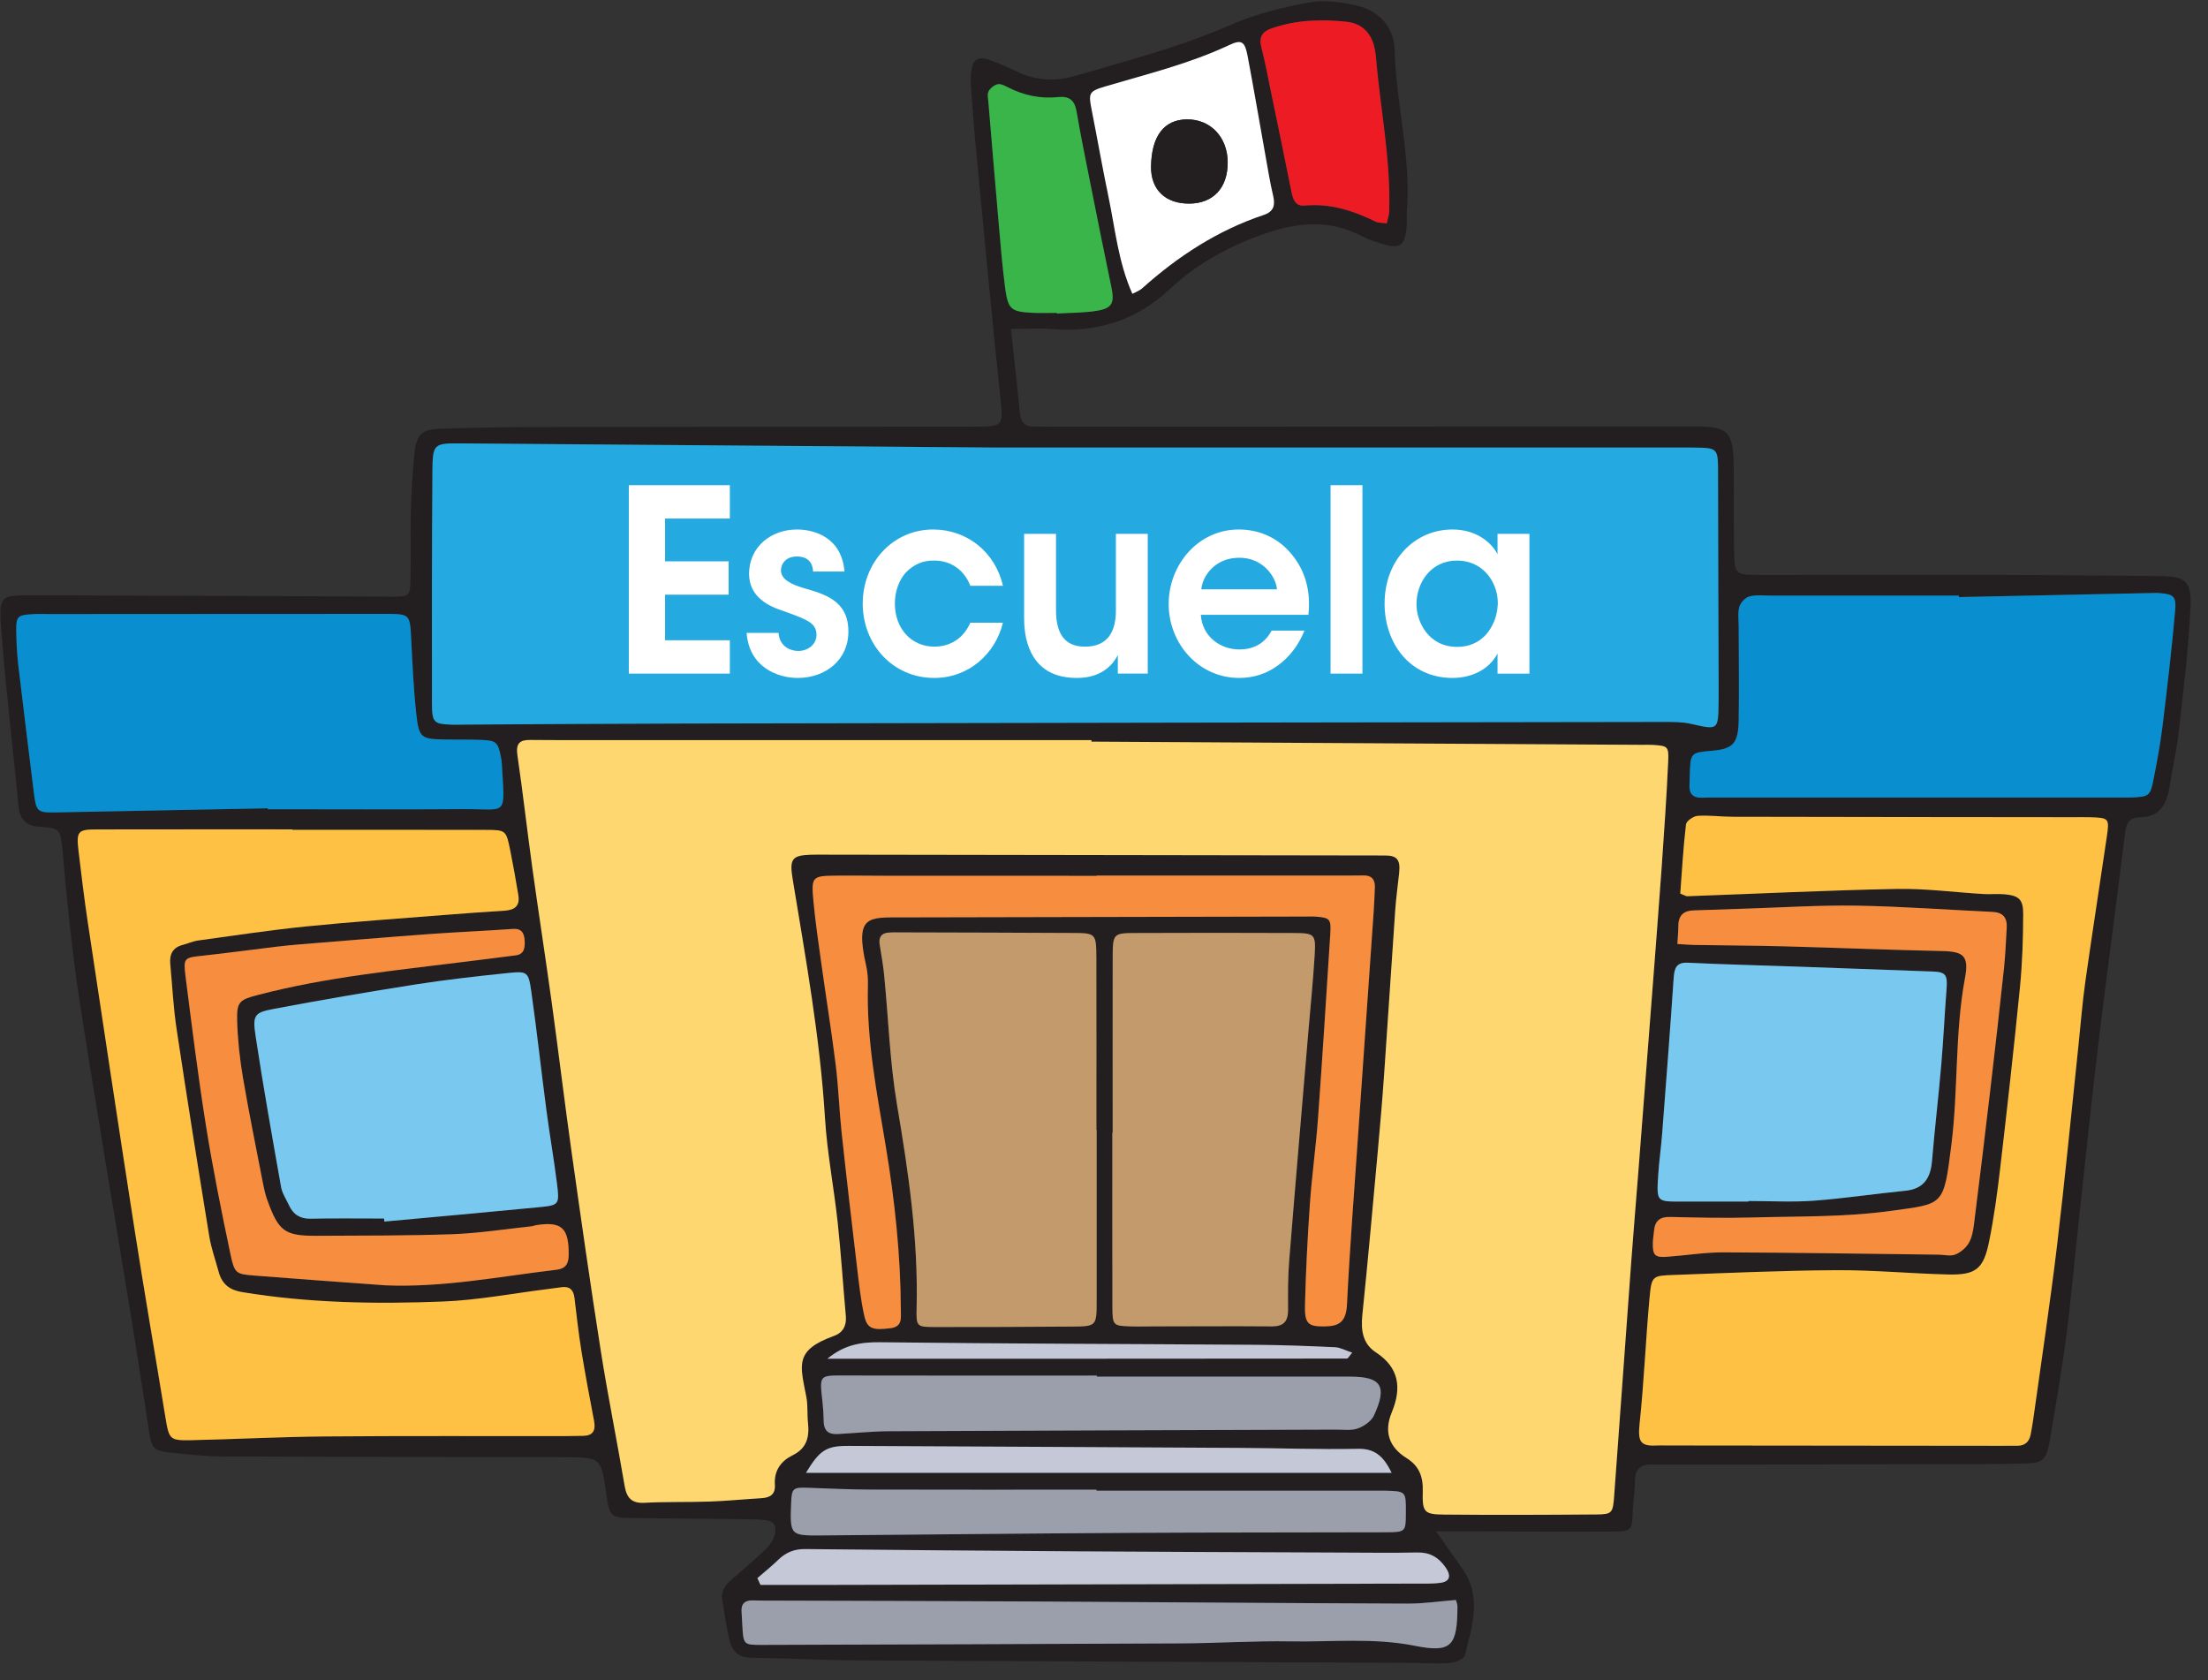 <?xml version="1.0" encoding="UTF-8" standalone="no"?><!DOCTYPE svg PUBLIC "-//W3C//DTD SVG 1.1//EN" "http://www.w3.org/Graphics/SVG/1.1/DTD/svg11.dtd"><svg width="100%" height="100%" viewBox="0 0 92 70" version="1.1" xmlns="http://www.w3.org/2000/svg" xmlns:xlink="http://www.w3.org/1999/xlink" xml:space="preserve" xmlns:serif="http://www.serif.com/" style="fill-rule:evenodd;clip-rule:evenodd;stroke-linejoin:round;stroke-miterlimit:2;"><rect x="0" y="0" width="92" height="70" fill="#333333" stroke="none"/><g><path d="M34.476,56.608c7.292,0 14.47,0.001 21.647,-0.007c0.046,0 0.093,-0.099 0.219,-0.246c-0.271,-0.088 -0.491,-0.214 -0.717,-0.226c-1.094,-0.051 -2.189,-0.092 -3.285,-0.1c-5.216,-0.037 -10.431,-0.044 -15.646,-0.107c-0.793,-0.01 -1.494,0.088 -2.218,0.686m23.508,4.755c-0.361,-0.75 -0.75,-1.015 -1.415,-1.001c-1.623,0.032 -3.247,-0.029 -4.871,-0.039c-5.44,-0.031 -10.88,-0.055 -16.32,-0.083c-0.943,-0.005 -1.218,0.164 -1.797,1.123l24.403,0Zm-0.202,-52.057c0.04,-0.191 0.094,-0.338 0.1,-0.487c0.074,-2.176 -0.373,-4.302 -0.553,-6.454c-0.01,-0.117 -0.03,-0.234 -0.054,-0.35c-0.136,-0.659 -0.546,-1.042 -1.166,-1.109c-1.056,-0.112 -2.107,-0.079 -3.13,0.277c-0.387,0.136 -0.534,0.364 -0.419,0.803c0.157,0.606 0.27,1.225 0.397,1.84c0.287,1.384 0.575,2.769 0.852,4.154c0.067,0.34 0.165,0.621 0.562,0.584c1.05,-0.098 2.01,0.211 2.945,0.669c0.124,0.062 0.283,0.047 0.466,0.073m-26.226,56.444c0.043,0.094 0.087,0.187 0.13,0.282c0.785,0 1.571,0.002 2.355,0c8.356,-0.018 16.714,-0.036 25.07,-0.055c0.302,-0.001 0.608,0.01 0.906,-0.031c0.402,-0.057 0.461,-0.297 0.206,-0.658c-0.292,-0.412 -0.655,-0.616 -1.159,-0.607c-1.02,0.021 -2.041,0.008 -3.063,0.004c-3.705,-0.015 -7.41,-0.028 -11.116,-0.052c-3.781,-0.024 -7.561,-0.055 -11.342,-0.094c-0.447,-0.005 -0.804,0.141 -1.125,0.456c-0.273,0.267 -0.574,0.504 -0.862,0.755m12.478,-52.715c0,0.009 0.001,0.019 0.001,0.028c0.565,-0.036 1.137,-0.023 1.692,-0.119c0.63,-0.109 0.716,-0.338 0.576,-1.005c-0.298,-1.423 -0.582,-2.848 -0.867,-4.274c-0.2,-1.004 -0.406,-2.006 -0.578,-3.015c-0.083,-0.492 -0.319,-0.653 -0.779,-0.604c-0.73,0.077 -1.428,-0.073 -2.089,-0.413c-0.133,-0.067 -0.3,-0.152 -0.427,-0.121c-0.143,0.034 -0.305,0.164 -0.373,0.3c-0.062,0.123 -0.018,0.309 -0.005,0.466c0.142,1.689 0.283,3.377 0.431,5.065c0.076,0.864 0.146,1.731 0.257,2.59c0.125,0.959 0.238,1.052 1.141,1.099c0.339,0.017 0.68,0.003 1.02,0.003m3.148,-0.795c0.151,-0.081 0.296,-0.128 0.402,-0.222c1.506,-1.353 3.166,-2.427 5.068,-3.062c0.423,-0.142 0.49,-0.403 0.392,-0.816c-0.126,-0.535 -0.213,-1.081 -0.31,-1.623c-0.25,-1.395 -0.488,-2.793 -0.752,-4.185c-0.114,-0.602 -0.248,-0.698 -0.758,-0.458c-1.664,0.784 -3.431,1.211 -5.174,1.727c-0.692,0.206 -0.702,0.278 -0.557,1.01c0.236,1.197 0.446,2.399 0.696,3.592c0.279,1.341 0.406,2.725 0.993,4.037m-1.495,49.865l0,-0.041c-3.141,0 -6.28,0.007 -9.42,-0.004c-0.869,-0.001 -1.738,-0.045 -2.607,-0.076c-0.617,-0.021 -0.671,0.023 -0.695,0.619c-0.053,1.367 -0.044,1.378 1.284,1.367c4.312,-0.035 8.624,-0.082 12.936,-0.108c3.519,-0.019 7.037,-0.01 10.555,-0.023c0.834,-0.004 0.834,-0.022 0.837,-0.814c0.006,-0.894 0.006,-0.894 -0.86,-0.919c-0.113,-0.003 -0.227,-0.001 -0.341,-0.001l-11.689,0Zm0.014,-4.751l0,-0.043c-3.519,0 -7.037,0.006 -10.556,-0.003c-1.005,-0.002 -1.003,-0.02 -0.876,1.085c0.031,0.274 0.047,0.551 0.052,0.828c0.008,0.416 0.234,0.546 0.59,0.526c0.717,-0.041 1.433,-0.115 2.15,-0.118c6.205,-0.03 12.411,-0.046 18.616,-0.068c0.302,-0.001 0.626,0.048 0.899,-0.049c0.258,-0.092 0.56,-0.299 0.673,-0.541c0.565,-1.218 0.306,-1.616 -0.992,-1.616c-3.519,-0.001 -7.037,-0.001 -10.556,-0.001m14.961,9.306c-0.696,0.055 -1.356,0.154 -2.014,0.151c-5.217,-0.019 -10.434,-0.061 -15.651,-0.089c-3.779,-0.019 -7.561,-0.025 -11.341,-0.037c-0.113,0 -0.227,-0.011 -0.34,-0.008c-0.263,0.008 -0.429,0.126 -0.419,0.425c0.008,0.198 0.021,0.395 0.032,0.593c0.046,0.835 0.046,0.839 0.844,0.836c5.822,-0.02 11.644,-0.034 17.466,-0.063c1.511,-0.007 3.023,-0.111 4.534,-0.083c1.729,0.03 3.458,-0.162 5.192,0.185c1.517,0.304 1.758,-0.001 1.762,-1.638c0,-0.109 -0.051,-0.219 -0.065,-0.272m9.229,-27.331c0.286,0.017 0.505,0.037 0.723,0.041c1.248,0.02 2.496,0.023 3.744,0.058c2.189,0.058 4.378,0.149 6.568,0.196c0.888,0.019 1.121,0.202 0.949,1.119c-0.429,2.299 -0.277,4.644 -0.567,6.954c-0.326,2.579 -0.303,2.446 -2.552,2.755c-1.901,0.263 -3.843,0.218 -5.767,0.273c-1.133,0.031 -2.269,0.003 -3.404,-0.023c-0.423,-0.01 -0.637,0.162 -0.67,0.597c-0.013,0.157 -0.043,0.314 -0.047,0.471c-0.013,0.524 0.085,0.629 0.59,0.592c0.791,-0.058 1.58,-0.188 2.371,-0.185c2.988,0.01 5.975,0.061 8.962,0.096c0.226,0.003 0.476,0.073 0.673,-0.004c0.218,-0.085 0.441,-0.269 0.564,-0.474c0.134,-0.224 0.187,-0.518 0.221,-0.789c0.237,-1.877 0.464,-3.755 0.685,-5.634c0.197,-1.684 0.388,-3.369 0.568,-5.056c0.058,-0.548 0.076,-1.101 0.111,-1.652c0.028,-0.439 -0.164,-0.652 -0.591,-0.672c-1.887,-0.085 -3.774,-0.229 -5.661,-0.26c-1.548,-0.025 -3.097,0.077 -4.645,0.125c-0.719,0.021 -1.436,0.05 -2.153,0.073c-0.408,0.012 -0.631,0.206 -0.632,0.65c0,0.227 -0.023,0.455 -0.04,0.749m-53.834,14.221c2.403,0.103 4.751,-0.367 7.113,-0.646c0.374,-0.045 0.52,-0.219 0.525,-0.606c0.014,-1.132 -0.285,-1.42 -1.346,-1.256c-0.074,0.012 -0.147,0.044 -0.221,0.051c-1.087,0.115 -2.173,0.287 -3.263,0.327c-1.888,0.066 -3.778,0.057 -5.667,0.067c-1.339,0.007 -1.595,-0.186 -2.067,-1.508c-0.079,-0.221 -0.131,-0.453 -0.175,-0.684c-0.285,-1.468 -0.585,-2.935 -0.835,-4.41c-0.131,-0.774 -0.216,-1.563 -0.24,-2.349c-0.023,-0.806 0.098,-0.883 0.875,-1.087c2.827,-0.739 5.722,-1.018 8.604,-1.379c0.712,-0.09 1.424,-0.173 2.135,-0.27c0.352,-0.047 0.382,-0.32 0.365,-0.616c-0.02,-0.323 -0.134,-0.506 -0.49,-0.482c-1.167,0.082 -2.336,0.129 -3.503,0.216c-1.805,0.132 -3.609,0.285 -5.414,0.431c-0.3,0.025 -0.601,0.053 -0.9,0.089c-1.048,0.127 -2.095,0.269 -3.145,0.383c-0.723,0.078 -0.775,0.089 -0.678,0.855c0.265,2.071 0.52,4.145 0.849,6.205c0.285,1.786 0.643,3.562 1.014,5.332c0.182,0.863 0.228,0.868 1.049,0.934c1.805,0.144 3.61,0.271 5.415,0.403m29.64,-17.072l0,0.012c-2.874,0 -5.748,0 -8.621,-0.001c-0.755,0 -1.512,-0.015 -2.268,-0.006c-0.973,0.01 -1.013,0.045 -0.912,1.096c0.081,0.863 0.208,1.722 0.328,2.582c0.196,1.404 0.423,2.803 0.597,4.21c0.117,0.939 0.146,1.889 0.249,2.83c0.201,1.882 0.421,3.76 0.645,5.638c0.079,0.665 0.152,1.336 0.298,1.987c0.122,0.544 0.37,0.599 1.077,0.513c0.515,-0.062 0.447,-0.409 0.446,-0.768c-0.011,-2.295 -0.255,-4.565 -0.632,-6.825c-0.368,-2.215 -0.804,-4.423 -0.74,-6.692c0.007,-0.274 -0.015,-0.558 -0.076,-0.824c-0.479,-2.109 0.092,-2.006 1.513,-2.009c5.596,-0.012 11.192,-0.024 16.787,-0.035c0.152,-0.001 0.303,-0.008 0.454,0.004c0.572,0.049 0.626,0.101 0.586,0.719c-0.163,2.559 -0.324,5.12 -0.51,7.677c-0.086,1.18 -0.253,2.354 -0.336,3.534c-0.099,1.419 -0.174,2.839 -0.208,4.261c-0.018,0.788 0.143,0.896 0.857,0.88c0.578,-0.012 0.858,-0.2 0.894,-0.921c0.115,-2.326 0.297,-4.647 0.457,-6.971c0.218,-3.15 0.441,-6.299 0.658,-9.448c0.023,-0.316 0.033,-0.632 0.046,-0.948c0.015,-0.344 -0.146,-0.506 -0.473,-0.499c-0.189,0.004 -0.379,0.004 -0.567,0.004l-10.549,0Zm27.157,13.582l0,-0.022c0.907,0 1.818,0.053 2.72,-0.013c1.276,-0.093 2.544,-0.289 3.818,-0.416c0.738,-0.073 1.046,-0.498 1.108,-1.233c0.112,-1.336 0.27,-2.667 0.385,-4.003c0.091,-1.057 0.141,-2.119 0.222,-3.178c0.045,-0.582 -0.035,-0.699 -0.585,-0.718c-1.886,-0.071 -3.773,-0.139 -5.66,-0.206c-1.51,-0.053 -3.019,-0.089 -4.527,-0.161c-0.466,-0.022 -0.569,0.197 -0.597,0.624c-0.147,2.166 -0.314,4.33 -0.481,6.494c-0.046,0.59 -0.133,1.177 -0.168,1.767c-0.065,1.066 -0.055,1.066 0.93,1.066c0.945,-0.002 1.891,-0.001 2.835,-0.001m-56.851,0.707l0.011,0.126c2.141,-0.197 4.283,-0.387 6.423,-0.596c0.864,-0.083 0.881,-0.104 0.769,-0.996c-0.126,-1.017 -0.304,-2.026 -0.437,-3.041c-0.216,-1.64 -0.397,-3.285 -0.629,-4.923c-0.121,-0.86 -0.158,-0.884 -1.007,-0.796c-1.276,0.133 -2.553,0.276 -3.821,0.475c-1.975,0.31 -3.948,0.647 -5.914,1.02c-0.801,0.151 -0.88,0.257 -0.748,1.131c0.317,2.102 0.69,4.197 1.062,6.289c0.046,0.263 0.212,0.504 0.326,0.754c0.181,0.395 0.47,0.572 0.904,0.563c1.02,-0.019 2.041,-0.006 3.061,-0.006m30.358,-3.578l-0.014,0c0,2.412 -0.004,4.824 0.003,7.235c0.002,0.796 0.026,0.813 0.743,0.837c0.339,0.011 0.68,0 1.02,0c1.627,-0.001 3.252,-0.014 4.879,0c0.487,0.004 0.681,-0.201 0.678,-0.701c-0.006,-0.671 -0.009,-1.346 0.045,-2.014c0.255,-3.186 0.531,-6.37 0.8,-9.555c0.089,-1.06 0.198,-2.12 0.262,-3.183c0.054,-0.886 0.006,-0.932 -0.864,-0.936c-2.193,-0.011 -4.387,-0.009 -6.58,0c-0.962,0.004 -0.969,0.017 -0.971,1.082c-0.004,2.412 -0.001,4.824 -0.001,7.235m-0.667,-0.124l-0.01,0c0,-2.37 0.005,-4.742 -0.002,-7.113c-0.004,-1.066 -0.015,-1.077 -0.978,-1.082c-2.382,-0.014 -4.763,-0.017 -7.145,-0.024c-0.188,-0.001 -0.379,-0.008 -0.566,0.012c-0.276,0.029 -0.385,0.203 -0.341,0.489c0.066,0.427 0.147,0.853 0.189,1.284c0.177,1.804 0.235,3.63 0.537,5.411c0.476,2.806 0.887,5.605 0.814,8.465c-0.02,0.761 0.009,0.78 0.76,0.781c1.891,0.004 3.781,-0.008 5.67,-0.019c1.069,-0.005 1.071,-0.009 1.072,-1.09c0.001,-2.371 0,-4.742 0,-7.114m-34.537,-13.389c0,0.012 0,0.026 0,0.039c2.724,0 5.448,0.015 8.171,-0.005c1.836,-0.014 1.709,0.37 1.58,-1.91c-0.004,-0.079 -0.017,-0.158 -0.032,-0.234c-0.124,-0.64 -0.188,-0.712 -0.812,-0.738c-0.529,-0.023 -1.059,-0.007 -1.589,-0.019c-0.925,-0.02 -1.022,-0.076 -1.129,-1.056c-0.113,-1.019 -0.159,-2.047 -0.209,-3.073c-0.055,-1.098 -0.042,-1.098 -1.082,-1.105c-0.037,0 -0.076,0.001 -0.114,0.001c-4.614,0.002 -9.229,0.005 -13.845,0.007c-0.264,0.001 -0.53,-0.01 -0.793,0.008c-0.572,0.038 -0.635,0.1 -0.625,0.716c0.006,0.474 0.031,0.95 0.086,1.42c0.202,1.723 0.42,3.445 0.63,5.167c0.119,0.962 0.118,0.967 1.03,0.95c2.91,-0.054 5.822,-0.112 8.733,-0.168m70.462,-8.799c0,-0.022 -0.001,-0.042 -0.001,-0.062c-2.607,0 -5.212,-0.001 -7.819,0.001c-0.302,0 -0.616,-0.043 -0.902,0.032c-0.17,0.043 -0.371,0.25 -0.423,0.427c-0.074,0.253 -0.029,0.547 -0.029,0.824c0.001,1.302 0.022,2.606 0,3.908c-0.017,0.976 -0.234,1.195 -1.106,1.271c-0.902,0.08 -0.902,0.08 -0.932,1.023c-0.004,0.118 0,0.237 -0.01,0.354c-0.034,0.397 0.128,0.594 0.516,0.579c0.189,-0.007 0.378,-0.004 0.567,-0.004c5.628,-0.001 11.256,-0.002 16.885,-0.003c0.15,0 0.302,0.005 0.453,-0.002c0.72,-0.031 0.777,-0.062 0.914,-0.761c0.145,-0.733 0.284,-1.471 0.374,-2.213c0.196,-1.601 0.384,-3.205 0.525,-4.813c0.052,-0.6 -0.075,-0.68 -0.632,-0.726c-0.15,-0.013 -0.302,-0.005 -0.452,-0.002c-2.643,0.056 -5.285,0.11 -7.928,0.167m-11.609,12.351c0.165,0.063 0.233,0.114 0.3,0.111c2.906,-0.103 5.811,-0.248 8.719,-0.304c1.203,-0.023 2.41,0.141 3.616,0.212c0.301,0.018 0.607,-0.017 0.906,0.013c0.57,0.059 0.751,0.212 0.749,0.82c-0.004,1.025 -0.037,2.054 -0.137,3.073c-0.248,2.511 -0.53,5.018 -0.822,7.525c-0.118,1.017 -0.258,2.035 -0.46,3.036c-0.234,1.168 -0.552,1.414 -1.731,1.385c-1.548,-0.039 -3.095,-0.188 -4.641,-0.18c-2.264,0.015 -4.529,0.119 -6.793,0.2c-0.853,0.03 -0.901,0.044 -0.982,0.914c-0.165,1.767 -0.23,3.545 -0.419,5.308c-0.084,0.781 0.077,0.919 0.766,0.881c0.114,-0.006 0.227,0 0.341,0c4.65,0.004 9.3,0.009 13.95,0.014c0.227,0.001 0.454,-0.004 0.681,-0.002c0.31,0.003 0.497,-0.156 0.558,-0.47c0.045,-0.232 0.085,-0.466 0.117,-0.7c0.33,-2.379 0.691,-4.754 0.977,-7.14c0.333,-2.777 0.6,-5.564 0.895,-8.347c0.096,-0.903 0.165,-1.808 0.292,-2.704c0.281,-1.99 0.593,-3.975 0.885,-5.962c0.122,-0.833 0.11,-0.837 -0.716,-0.863c-0.227,-0.007 -0.454,0 -0.681,0c-4.725,-0.006 -9.451,-0.01 -14.176,-0.018c-0.491,-0.001 -0.983,-0.072 -1.471,-0.039c-0.175,0.011 -0.467,0.214 -0.483,0.359c-0.114,0.966 -0.168,1.938 -0.24,2.878m-57.826,-2.654l0,-0.02c-2.722,0 -5.445,-0.003 -8.168,0.003c-0.773,0.001 -0.84,0.082 -0.744,0.894c0.116,0.979 0.234,1.958 0.38,2.933c0.646,4.286 1.289,8.572 1.957,12.853c0.407,2.609 0.86,5.208 1.284,7.813c0.15,0.92 0.174,0.972 1.081,0.952c1.852,-0.041 3.702,-0.138 5.553,-0.154c3.328,-0.028 6.656,-0.013 9.983,-0.015c0.265,0 0.529,-0.007 0.795,-0.012c0.4,-0.007 0.523,-0.223 0.448,-0.617c-0.182,-0.969 -0.367,-1.936 -0.526,-2.908c-0.119,-0.739 -0.202,-1.484 -0.292,-2.227c-0.043,-0.34 -0.212,-0.486 -0.536,-0.439c-0.187,0.027 -0.375,0.05 -0.562,0.074c-1.462,0.182 -2.92,0.464 -4.386,0.522c-2.794,0.11 -5.59,0.065 -8.367,-0.394c-0.515,-0.085 -0.832,-0.326 -0.972,-0.839c-0.133,-0.495 -0.311,-0.98 -0.394,-1.484c-0.468,-2.877 -0.928,-5.757 -1.361,-8.64c-0.134,-0.897 -0.179,-1.806 -0.263,-2.709c-0.038,-0.411 0.112,-0.688 0.513,-0.791c0.219,-0.057 0.433,-0.157 0.655,-0.187c1.497,-0.205 2.991,-0.432 4.492,-0.583c1.917,-0.194 3.84,-0.326 5.762,-0.479c0.828,-0.065 1.658,-0.124 2.488,-0.176c0.396,-0.025 0.674,-0.159 0.594,-0.643c-0.103,-0.621 -0.212,-1.242 -0.337,-1.86c-0.172,-0.852 -0.18,-0.863 -1.022,-0.864c-2.684,-0.007 -5.369,-0.003 -8.055,-0.003m29.267,-15.928c-5.096,-0.039 -13.644,-0.107 -22.192,-0.171c-1.199,-0.01 -1.232,-0.002 -1.242,1.201c-0.024,3.203 -0.024,6.406 -0.019,9.609c0.001,0.828 0.072,0.879 0.831,0.906c0.188,0.008 0.377,-0.002 0.566,-0.002c3.027,-0.016 6.053,-0.039 9.079,-0.045c13.618,-0.026 27.235,-0.047 40.852,-0.066c0.377,0 0.763,-0.003 1.127,0.079c1.139,0.257 1.136,0.274 1.155,-0.894c0.003,-0.159 0.004,-0.317 0.003,-0.475c-0.01,-3.005 -0.024,-6.01 -0.026,-9.015c-0.001,-1.113 0.012,-1.113 -1.036,-1.126c-0.075,-0.001 -0.151,-0.001 -0.227,-0.001l-28.871,0Zm4.027,12.254l0,-0.065l-20.661,0c-0.908,0 -1.816,0.004 -2.724,-0.006c-0.433,-0.005 -0.606,0.139 -0.533,0.636c0.229,1.561 0.404,3.13 0.621,4.693c0.261,1.876 0.551,3.746 0.809,5.622c0.286,2.07 0.535,4.146 0.826,6.214c0.391,2.772 0.786,5.545 1.221,8.309c0.295,1.869 0.672,3.725 0.988,5.591c0.088,0.522 0.302,0.744 0.829,0.715c0.906,-0.048 1.816,-0.019 2.723,-0.05c0.716,-0.027 1.43,-0.1 2.145,-0.141c0.352,-0.02 0.592,-0.148 0.563,-0.561c-0.041,-0.602 0.274,-0.997 0.738,-1.224c0.589,-0.29 0.707,-0.755 0.642,-1.358c-0.037,-0.353 0,-0.719 -0.067,-1.064c-0.256,-1.344 -0.517,-1.953 1.158,-2.556c0.359,-0.13 0.524,-0.416 0.487,-0.832c-0.118,-1.299 -0.2,-2.6 -0.34,-3.894c-0.157,-1.452 -0.439,-2.892 -0.528,-4.347c-0.207,-3.356 -0.804,-6.648 -1.348,-9.952c-0.136,-0.828 -0.041,-0.993 0.742,-1.021c0.227,-0.007 0.455,-0.003 0.682,-0.003c7.753,0.012 15.506,0.024 23.258,0.034c0.502,0.001 0.648,0.177 0.59,0.734c-0.053,0.509 -0.127,1.018 -0.163,1.528c-0.159,2.285 -0.304,4.572 -0.463,6.857c-0.075,1.063 -0.166,2.126 -0.263,3.188c-0.208,2.279 -0.411,4.56 -0.645,6.837c-0.066,0.645 0.015,1.199 0.565,1.559c0.961,0.631 1.087,1.471 0.66,2.5c-0.337,0.815 -0.105,1.456 0.618,1.905c0.506,0.314 0.693,0.749 0.674,1.381c-0.026,0.883 0.063,0.964 0.894,0.973c2.118,0.019 4.238,0.011 6.357,-0.006c0.637,-0.006 0.672,-0.065 0.724,-0.766c0.239,-3.271 0.474,-6.541 0.715,-9.81c0.087,-1.182 0.188,-2.363 0.28,-3.545c0.202,-2.598 0.403,-5.197 0.603,-7.795c0.128,-1.654 0.259,-3.308 0.374,-4.962c0.105,-1.498 0.211,-2.996 0.279,-4.495c0.029,-0.634 -0.026,-0.65 -0.649,-0.688c-0.151,-0.009 -0.302,-0.002 -0.454,-0.003c-7.642,-0.043 -15.285,-0.088 -22.927,-0.132m-3.357,-17.196c0.133,1.231 0.265,2.359 0.372,3.489c0.037,0.383 0.191,0.581 0.565,0.579c0.379,-0.002 0.757,0.005 1.135,0.005c8.777,-0.003 17.556,-0.007 26.334,-0.01c1.518,0 1.697,0.181 1.712,1.759c0.01,1.146 -0.011,2.294 0.015,3.441c0.022,0.952 0.061,0.986 0.997,0.987c3.254,0.006 6.508,-0.009 9.761,-0.002c2.309,0.003 4.616,0.026 6.924,0.049c1.146,0.013 1.39,0.183 1.331,1.363c-0.085,1.731 -0.3,3.457 -0.493,5.18c-0.083,0.744 -0.26,1.475 -0.373,2.215c-0.113,0.742 -0.416,1.278 -1.213,1.291c-0.415,0.007 -0.586,0.176 -0.64,0.624c-0.358,2.935 -0.762,5.864 -1.115,8.8c-0.302,2.507 -0.559,5.021 -0.833,7.531c-0.17,1.568 -0.306,3.142 -0.511,4.706c-0.189,1.445 -0.446,2.88 -0.684,4.318c-0.129,0.781 -0.274,0.927 -1.043,0.945c-1.247,0.03 -2.496,0.028 -3.745,0.03c-3.67,0.006 -7.34,0.007 -11.01,0.011c-0.265,0 -0.53,0.006 -0.795,0c-0.465,-0.009 -0.691,0.205 -0.691,0.711c0,0.394 -0.073,0.787 -0.088,1.181c-0.034,0.875 -0.027,0.895 -0.882,0.899c-2.043,0.009 -4.086,-0.002 -6.129,-0.005c-0.367,-0.001 -0.734,-0.001 -1.181,-0.001c0.417,0.598 0.744,1.074 1.08,1.543c0.843,1.179 0.416,2.414 0.113,3.624c-0.041,0.16 -0.419,0.307 -0.648,0.32c-0.641,0.036 -1.286,-0.009 -1.929,-0.011c-7.642,-0.033 -15.285,-0.059 -22.926,-0.101c-1.4,-0.006 -2.799,-0.103 -4.198,-0.105c-0.566,-0.001 -0.838,-0.273 -0.95,-0.787c-0.118,-0.537 -0.207,-1.081 -0.294,-1.625c-0.064,-0.407 0.169,-0.659 0.445,-0.894c0.468,-0.399 0.935,-0.8 1.379,-1.227c0.159,-0.153 0.299,-0.366 0.364,-0.58c0.088,-0.285 0.022,-0.569 -0.33,-0.616c-0.298,-0.04 -0.603,-0.044 -0.905,-0.047c-1.589,-0.02 -3.178,-0.031 -4.767,-0.049c-0.798,-0.009 -0.887,-0.092 -1.001,-0.922c-0.22,-1.61 -0.22,-1.609 -1.791,-1.611c-4.73,-0.008 -9.46,-0.011 -14.189,-0.032c-0.716,-0.004 -1.435,-0.076 -2.148,-0.155c-0.754,-0.084 -0.823,-0.172 -0.936,-0.894c-0.236,-1.52 -0.466,-3.04 -0.712,-4.558c-0.73,-4.473 -1.498,-8.941 -2.189,-13.421c-0.312,-2.026 -0.511,-4.072 -0.695,-6.115c-0.09,-0.996 -0.111,-1.043 -0.944,-1.088c-0.541,-0.029 -0.839,-0.269 -0.895,-0.841c-0.244,-2.474 -0.537,-4.943 -0.726,-7.421c-0.104,-1.371 -0.026,-1.39 1.284,-1.386c4.881,0.012 9.762,0.034 14.642,0.053c0.152,0.001 0.304,0.015 0.454,0.008c0.617,-0.025 0.657,-0.044 0.672,-0.675c0.022,-0.949 -0.009,-1.899 0.016,-2.848c0.021,-0.789 0.067,-1.579 0.143,-2.365c0.086,-0.886 0.277,-1.084 1.15,-1.114c1.436,-0.049 2.875,-0.066 4.312,-0.069c5.789,-0.012 11.578,-0.012 17.367,-0.014c0.151,0 0.303,-0.001 0.454,-0.002c1.309,-0.005 1.266,0.001 1.127,-1.315c-0.351,-3.335 -0.662,-6.675 -0.983,-10.014c-0.087,-0.902 -0.156,-1.808 -0.224,-2.713c-0.018,-0.236 -0.025,-0.477 -0.001,-0.711c0.052,-0.537 0.276,-0.699 0.757,-0.528c0.393,0.138 0.778,0.308 1.155,0.489c0.793,0.382 1.606,0.421 2.434,0.177c2.182,-0.641 4.382,-1.205 6.486,-2.13c1.033,-0.453 2.156,-0.728 3.264,-0.928c0.647,-0.118 1.363,-0.016 2.013,0.142c0.883,0.217 1.511,0.876 1.537,1.835c0.06,2.252 0.691,4.453 0.511,6.721c-0.016,0.196 0.006,0.396 -0.007,0.593c-0.061,0.865 -0.273,1.009 -1.09,0.744c-0.252,-0.082 -0.513,-0.156 -0.746,-0.282c-1.341,-0.726 -2.716,-0.592 -4.074,-0.12c-1.447,0.501 -2.808,1.23 -3.943,2.294c-1.421,1.329 -3.043,1.83 -4.905,1.681c-0.524,-0.042 -1.054,-0.006 -1.733,-0.006" style="fill:#231f20;fill-rule:nonzero;"/><path d="M45.477,30.899c7.643,0.044 15.285,0.089 22.928,0.133c0.151,0.001 0.304,-0.006 0.455,0.003c0.623,0.039 0.677,0.054 0.648,0.688c-0.067,1.5 -0.174,2.997 -0.278,4.495c-0.117,1.654 -0.248,3.307 -0.374,4.962c-0.2,2.598 -0.402,5.197 -0.604,7.796c-0.093,1.181 -0.192,2.362 -0.28,3.544c-0.241,3.269 -0.475,6.539 -0.716,9.809c-0.052,0.702 -0.086,0.761 -0.723,0.767c-2.119,0.017 -4.238,0.026 -6.357,0.005c-0.831,-0.008 -0.919,-0.09 -0.893,-0.972c0.018,-0.633 -0.17,-1.067 -0.675,-1.381c-0.722,-0.449 -0.955,-1.09 -0.617,-1.905c0.426,-1.029 0.3,-1.87 -0.661,-2.5c-0.55,-0.36 -0.631,-0.915 -0.565,-1.559c0.234,-2.278 0.437,-4.558 0.645,-6.837c0.097,-1.062 0.188,-2.125 0.262,-3.189c0.161,-2.285 0.304,-4.571 0.464,-6.856c0.036,-0.511 0.109,-1.019 0.162,-1.528c0.059,-0.558 -0.088,-0.732 -0.589,-0.733c-7.753,-0.011 -15.506,-0.024 -23.258,-0.035c-0.227,0 -0.454,-0.004 -0.681,0.003c-0.784,0.028 -0.879,0.193 -0.742,1.021c0.543,3.303 1.14,6.597 1.346,9.953c0.09,1.455 0.373,2.895 0.529,4.347c0.139,1.293 0.222,2.594 0.339,3.892c0.038,0.417 -0.127,0.703 -0.487,0.833c-1.674,0.603 -1.413,1.212 -1.156,2.556c0.066,0.345 0.028,0.711 0.067,1.064c0.065,0.603 -0.054,1.069 -0.644,1.357c-0.463,0.227 -0.777,0.622 -0.736,1.225c0.029,0.412 -0.212,0.541 -0.563,0.561c-0.716,0.042 -1.43,0.115 -2.146,0.14c-0.907,0.032 -1.817,0.003 -2.723,0.052c-0.527,0.028 -0.741,-0.193 -0.829,-0.716c-0.315,-1.866 -0.694,-3.722 -0.988,-5.591c-0.435,-2.765 -0.829,-5.537 -1.22,-8.308c-0.292,-2.069 -0.541,-4.145 -0.826,-6.215c-0.258,-1.875 -0.55,-3.746 -0.81,-5.622c-0.216,-1.563 -0.393,-3.131 -0.621,-4.692c-0.073,-0.498 0.1,-0.643 0.532,-0.637c0.909,0.011 1.817,0.006 2.724,0.006l20.661,0l0,0.064Z" style="fill:#ffd771;fill-rule:nonzero;"/><path d="M41.45,18.646l28.872,0c0.076,0 0.152,0 0.227,0.001c1.049,0.013 1.035,0.013 1.036,1.126c0.002,3.004 0.017,6.009 0.026,9.015c0.001,0.157 0,0.315 -0.003,0.474c-0.019,1.169 -0.016,1.152 -1.155,0.895c-0.364,-0.082 -0.75,-0.079 -1.127,-0.079c-13.617,0.019 -27.234,0.039 -40.853,0.067c-3.025,0.005 -6.051,0.028 -9.078,0.044c-0.189,0.001 -0.378,0.009 -0.566,0.003c-0.759,-0.029 -0.829,-0.079 -0.831,-0.907c-0.005,-3.203 -0.005,-6.405 0.019,-9.609c0.01,-1.204 0.043,-1.211 1.242,-1.202c8.548,0.065 17.095,0.133 22.191,0.172" style="fill:#24aae1;fill-rule:nonzero;"/><path d="M12.184,34.573c2.686,0 5.371,-0.003 8.055,0.003c0.842,0.002 0.85,0.013 1.023,0.865c0.124,0.617 0.234,1.238 0.336,1.86c0.079,0.483 -0.199,0.617 -0.595,0.643c-0.829,0.051 -1.659,0.11 -2.487,0.176c-1.922,0.153 -3.845,0.284 -5.762,0.478c-1.502,0.152 -2.996,0.379 -4.492,0.584c-0.222,0.03 -0.436,0.129 -0.655,0.187c-0.401,0.104 -0.551,0.38 -0.513,0.79c0.084,0.904 0.129,1.814 0.263,2.709c0.434,2.884 0.893,5.764 1.362,8.641c0.082,0.504 0.26,0.989 0.393,1.484c0.14,0.513 0.458,0.754 0.972,0.839c2.776,0.459 5.573,0.504 8.367,0.394c1.466,-0.057 2.925,-0.341 4.386,-0.522c0.188,-0.024 0.375,-0.048 0.562,-0.075c0.324,-0.046 0.494,0.1 0.536,0.439c0.09,0.744 0.173,1.489 0.292,2.228c0.158,0.972 0.343,1.94 0.526,2.908c0.075,0.395 -0.049,0.61 -0.448,0.617c-0.265,0.005 -0.53,0.011 -0.794,0.011c-3.328,0.004 -6.657,-0.013 -9.983,0.015c-1.852,0.016 -3.702,0.114 -5.554,0.155c-0.907,0.02 -0.93,-0.033 -1.081,-0.951c-0.425,-2.606 -0.877,-5.205 -1.284,-7.814c-0.668,-4.282 -1.311,-8.568 -1.957,-12.853c-0.146,-0.975 -0.264,-1.954 -0.38,-2.933c-0.096,-0.812 -0.029,-0.893 0.744,-0.894c2.723,-0.005 5.446,-0.003 8.168,-0.003l0,0.019Z" style="fill:#fec143;fill-rule:nonzero;"/><path d="M70.011,37.228c0.071,-0.94 0.124,-1.912 0.238,-2.878c0.017,-0.145 0.309,-0.347 0.484,-0.359c0.487,-0.032 0.98,0.038 1.47,0.038c4.726,0.01 9.451,0.014 14.177,0.018c0.227,0 0.454,-0.005 0.68,0.001c0.827,0.026 0.838,0.031 0.716,0.863c-0.291,1.987 -0.603,3.972 -0.884,5.961c-0.127,0.897 -0.197,1.803 -0.292,2.706c-0.295,2.782 -0.562,5.569 -0.894,8.346c-0.286,2.385 -0.648,4.76 -0.978,7.14c-0.033,0.234 -0.072,0.467 -0.117,0.7c-0.061,0.314 -0.249,0.473 -0.559,0.47c-0.227,-0.002 -0.454,0.003 -0.681,0.002c-4.649,-0.005 -9.299,-0.01 -13.949,-0.014c-0.113,0 -0.227,-0.006 -0.34,0c-0.69,0.038 -0.851,-0.101 -0.768,-0.881c0.189,-1.764 0.256,-3.541 0.421,-5.308c0.08,-0.87 0.129,-0.883 0.982,-0.914c2.264,-0.082 4.528,-0.186 6.792,-0.199c1.547,-0.009 3.094,0.14 4.641,0.178c1.179,0.03 1.497,-0.216 1.732,-1.384c0.202,-1.001 0.341,-2.02 0.459,-3.036c0.292,-2.507 0.574,-5.014 0.822,-7.524c0.101,-1.019 0.134,-2.049 0.137,-3.074c0.002,-0.608 -0.179,-0.761 -0.749,-0.82c-0.3,-0.03 -0.605,0.005 -0.907,-0.012c-1.205,-0.072 -2.412,-0.236 -3.615,-0.213c-2.907,0.056 -5.813,0.201 -8.719,0.304c-0.066,0.003 -0.134,-0.048 -0.299,-0.111" style="fill:#fec143;fill-rule:nonzero;"/><path d="M81.619,24.876c2.643,-0.056 5.285,-0.11 7.927,-0.166c0.151,-0.003 0.303,-0.01 0.454,0.002c0.556,0.046 0.683,0.126 0.631,0.727c-0.141,1.607 -0.329,3.211 -0.526,4.812c-0.09,0.742 -0.228,1.48 -0.373,2.213c-0.137,0.699 -0.194,0.73 -0.914,0.761c-0.151,0.007 -0.302,0.002 -0.454,0.002c-5.628,0 -11.256,0.001 -16.885,0.002c-0.189,0 -0.377,-0.002 -0.566,0.005c-0.389,0.015 -0.55,-0.182 -0.516,-0.579c0.01,-0.117 0.006,-0.236 0.01,-0.354c0.029,-0.943 0.029,-0.943 0.932,-1.023c0.871,-0.077 1.089,-0.295 1.106,-1.271c0.022,-1.303 0.001,-2.606 0,-3.908c0,-0.277 -0.045,-0.571 0.03,-0.824c0.052,-0.177 0.252,-0.384 0.422,-0.427c0.286,-0.074 0.6,-0.032 0.902,-0.032c2.607,-0.002 5.213,-0.001 7.819,-0.001c0,0.02 0.001,0.041 0.001,0.061" style="fill:#098fcf;fill-rule:nonzero;"/><path d="M11.157,33.676c-2.911,0.057 -5.822,0.114 -8.733,0.169c-0.912,0.016 -0.911,0.011 -1.03,-0.952c-0.21,-1.722 -0.428,-3.443 -0.63,-5.166c-0.055,-0.47 -0.08,-0.947 -0.087,-1.419c-0.009,-0.618 0.054,-0.679 0.626,-0.717c0.264,-0.018 0.529,-0.007 0.794,-0.008c4.615,-0.002 9.229,-0.005 13.845,-0.007c0.037,0 0.075,-0.001 0.113,-0.001c1.04,0.007 1.026,0.007 1.081,1.105c0.051,1.025 0.098,2.053 0.21,3.073c0.107,0.98 0.203,1.036 1.13,1.055c0.529,0.012 1.059,-0.003 1.589,0.02c0.622,0.026 0.687,0.098 0.811,0.737c0.014,0.077 0.028,0.156 0.032,0.235c0.129,2.281 0.256,1.895 -1.58,1.91c-2.723,0.02 -5.447,0.005 -8.17,0.005c-0.001,-0.013 -0.001,-0.026 -0.001,-0.039" style="fill:#098fcf;fill-rule:nonzero;"/><path d="M45.694,47.065c0,2.372 0,4.743 0,7.114c0,1.08 -0.002,1.085 -1.071,1.09c-1.89,0.012 -3.781,0.023 -5.671,0.019c-0.751,-0.001 -0.78,-0.02 -0.76,-0.781c0.073,-2.86 -0.338,-5.659 -0.814,-8.465c-0.302,-1.781 -0.36,-3.608 -0.538,-5.411c-0.041,-0.431 -0.121,-0.857 -0.188,-1.285c-0.044,-0.285 0.065,-0.459 0.341,-0.488c0.187,-0.02 0.377,-0.012 0.567,-0.012c2.381,0.007 4.763,0.01 7.144,0.024c0.964,0.006 0.974,0.016 0.978,1.082c0.007,2.371 0.002,4.743 0.002,7.113l0.01,0Z" style="fill:#c39a6b;fill-rule:nonzero;"/><path d="M46.361,47.189c0,-2.411 -0.003,-4.823 0.001,-7.235c0.001,-1.065 0.009,-1.078 0.971,-1.082c2.193,-0.009 4.386,-0.011 6.58,0c0.87,0.004 0.918,0.05 0.864,0.936c-0.064,1.063 -0.173,2.123 -0.263,3.182c-0.268,3.186 -0.544,6.37 -0.799,9.556c-0.054,0.668 -0.05,1.343 -0.045,2.014c0.003,0.5 -0.191,0.705 -0.678,0.701c-1.626,-0.014 -3.252,-0.001 -4.878,0c-0.341,0 -0.682,0.011 -1.022,0c-0.716,-0.024 -0.74,-0.041 -0.742,-0.837c-0.007,-2.411 -0.003,-4.823 -0.003,-7.235l0.014,0Z" style="fill:#c39a6b;fill-rule:nonzero;"/><path d="M16.004,50.767c-1.021,0 -2.042,-0.014 -3.063,0.007c-0.433,0.008 -0.721,-0.169 -0.903,-0.565c-0.114,-0.249 -0.279,-0.49 -0.326,-0.752c-0.371,-2.094 -0.744,-4.188 -1.062,-6.291c-0.132,-0.873 -0.053,-0.979 0.748,-1.131c1.966,-0.371 3.938,-0.709 5.915,-1.02c1.268,-0.197 2.544,-0.342 3.821,-0.473c0.848,-0.088 0.885,-0.066 1.007,0.794c0.232,1.638 0.411,3.283 0.627,4.924c0.134,1.015 0.311,2.024 0.439,3.041c0.111,0.892 0.094,0.913 -0.77,0.996c-2.14,0.209 -4.282,0.4 -6.423,0.597l-0.01,-0.127Z" style="fill:#78c8ef;fill-rule:nonzero;"/><path d="M72.854,50.06c-0.945,0 -1.889,-0.001 -2.834,0.001c-0.986,0.001 -0.996,0.001 -0.931,-1.067c0.036,-0.59 0.123,-1.177 0.168,-1.767c0.166,-2.163 0.334,-4.328 0.48,-6.493c0.03,-0.427 0.131,-0.646 0.597,-0.624c1.509,0.073 3.019,0.108 4.528,0.161c1.887,0.067 3.774,0.135 5.661,0.205c0.549,0.021 0.629,0.137 0.584,0.72c-0.081,1.059 -0.131,2.121 -0.222,3.178c-0.115,1.334 -0.273,2.666 -0.385,4.001c-0.062,0.736 -0.37,1.161 -1.107,1.235c-1.274,0.125 -2.542,0.321 -3.818,0.415c-0.903,0.066 -1.814,0.013 -2.721,0.013l0,0.022Z" style="fill:#78c8ef;fill-rule:nonzero;"/><path d="M45.697,36.478l10.549,0c0.189,0 0.378,0 0.566,-0.004c0.328,-0.007 0.488,0.155 0.474,0.499c-0.014,0.316 -0.023,0.632 -0.045,0.948c-0.219,3.149 -0.441,6.298 -0.659,9.448c-0.16,2.324 -0.343,4.644 -0.457,6.971c-0.036,0.721 -0.316,0.909 -0.894,0.921c-0.714,0.016 -0.875,-0.092 -0.857,-0.88c0.034,-1.422 0.109,-2.842 0.208,-4.261c0.083,-1.18 0.251,-2.354 0.336,-3.534c0.185,-2.557 0.347,-5.118 0.511,-7.677c0.038,-0.618 -0.015,-0.67 -0.587,-0.719c-0.15,-0.012 -0.303,-0.005 -0.454,-0.004c-5.596,0.011 -11.191,0.023 -16.787,0.035c-1.421,0.003 -1.992,-0.1 -1.512,2.009c0.06,0.266 0.082,0.55 0.074,0.824c-0.063,2.269 0.373,4.477 0.742,6.692c0.376,2.26 0.62,4.53 0.63,6.825c0.002,0.359 0.07,0.706 -0.445,0.768c-0.706,0.086 -0.955,0.031 -1.077,-0.513c-0.146,-0.651 -0.218,-1.322 -0.298,-1.987c-0.223,-1.878 -0.443,-3.756 -0.646,-5.638c-0.101,-0.941 -0.131,-1.891 -0.247,-2.83c-0.175,-1.407 -0.402,-2.806 -0.597,-4.21c-0.12,-0.86 -0.247,-1.719 -0.329,-2.582c-0.101,-1.051 -0.061,-1.086 0.912,-1.096c0.755,-0.009 1.512,0.006 2.268,0.006c2.874,0.001 5.747,0.001 8.621,0.001l0,-0.012Z" style="fill:#f68d3f;fill-rule:nonzero;"/><path d="M16.057,53.55c-1.805,-0.133 -3.61,-0.259 -5.415,-0.403c-0.821,-0.066 -0.867,-0.071 -1.048,-0.934c-0.372,-1.771 -0.73,-3.545 -1.015,-5.332c-0.329,-2.061 -0.584,-4.135 -0.849,-6.206c-0.097,-0.765 -0.045,-0.777 0.678,-0.854c1.05,-0.113 2.097,-0.256 3.145,-0.383c0.299,-0.036 0.6,-0.064 0.9,-0.09c1.805,-0.145 3.609,-0.298 5.414,-0.431c1.167,-0.085 2.336,-0.133 3.503,-0.215c0.356,-0.024 0.47,0.16 0.49,0.482c0.017,0.297 -0.013,0.569 -0.365,0.617c-0.711,0.095 -1.423,0.18 -2.135,0.269c-2.882,0.361 -5.777,0.64 -8.604,1.38c-0.777,0.202 -0.898,0.279 -0.875,1.086c0.024,0.786 0.109,1.575 0.24,2.35c0.25,1.474 0.55,2.94 0.835,4.409c0.044,0.231 0.096,0.464 0.175,0.683c0.472,1.324 0.728,1.516 2.067,1.509c1.889,-0.01 3.779,-0.001 5.667,-0.067c1.09,-0.04 2.176,-0.212 3.263,-0.327c0.075,-0.007 0.147,-0.039 0.221,-0.051c1.061,-0.164 1.36,0.124 1.346,1.256c-0.005,0.387 -0.151,0.562 -0.525,0.606c-2.362,0.278 -4.71,0.748 -7.113,0.646" style="fill:#f68d3f;fill-rule:nonzero;"/><path d="M69.891,39.329c0.017,-0.294 0.039,-0.522 0.04,-0.749c0.001,-0.444 0.223,-0.638 0.632,-0.65c0.717,-0.023 1.434,-0.052 2.152,-0.073c1.548,-0.048 3.098,-0.15 4.646,-0.125c1.887,0.031 3.774,0.174 5.661,0.26c0.427,0.02 0.619,0.233 0.591,0.672c-0.035,0.551 -0.053,1.104 -0.111,1.652c-0.18,1.687 -0.371,3.372 -0.569,5.056c-0.22,1.879 -0.448,3.757 -0.684,5.634c-0.034,0.271 -0.087,0.565 -0.221,0.789c-0.123,0.205 -0.346,0.389 -0.564,0.474c-0.197,0.077 -0.447,0.007 -0.673,0.004c-2.987,-0.035 -5.974,-0.086 -8.962,-0.096c-0.791,-0.003 -1.581,0.127 -2.371,0.185c-0.505,0.037 -0.603,-0.068 -0.59,-0.592c0.005,-0.157 0.034,-0.314 0.047,-0.471c0.033,-0.435 0.247,-0.607 0.67,-0.597c1.135,0.026 2.271,0.054 3.404,0.022c1.925,-0.054 3.866,-0.009 5.767,-0.272c2.249,-0.309 2.226,-0.176 2.551,-2.755c0.291,-2.31 0.139,-4.655 0.568,-6.954c0.172,-0.917 -0.061,-1.1 -0.949,-1.12c-2.19,-0.046 -4.379,-0.137 -6.568,-0.196c-1.248,-0.034 -2.496,-0.037 -3.744,-0.057c-0.219,-0.004 -0.437,-0.024 -0.723,-0.041" style="fill:#f68d3f;fill-rule:nonzero;"/><path d="M60.662,66.66c0.014,0.054 0.065,0.163 0.065,0.271c-0.005,1.638 -0.245,1.943 -1.762,1.639c-1.734,-0.347 -3.463,-0.156 -5.193,-0.186c-1.51,-0.026 -3.022,0.076 -4.533,0.084c-5.822,0.029 -11.644,0.044 -17.466,0.063c-0.798,0.002 -0.798,-0.001 -0.844,-0.835c-0.011,-0.198 -0.025,-0.395 -0.032,-0.593c-0.009,-0.3 0.156,-0.418 0.418,-0.425c0.114,-0.004 0.227,0.007 0.341,0.007c3.781,0.012 7.561,0.017 11.341,0.037c5.217,0.027 10.434,0.071 15.651,0.089c0.659,0.003 1.319,-0.095 2.014,-0.151" style="fill:#9b9fac;fill-rule:nonzero;"/><path d="M45.701,57.354c3.519,0 7.037,0 10.556,0.001c1.298,0 1.557,0.398 0.991,1.616c-0.113,0.242 -0.414,0.449 -0.672,0.541c-0.272,0.097 -0.597,0.049 -0.899,0.049c-6.205,0.022 -12.411,0.039 -18.616,0.068c-0.717,0.003 -1.433,0.077 -2.15,0.118c-0.356,0.02 -0.582,-0.11 -0.59,-0.526c-0.005,-0.277 -0.021,-0.554 -0.052,-0.828c-0.126,-1.105 -0.13,-1.087 0.876,-1.085c3.519,0.009 7.037,0.003 10.556,0.003l0,0.043" style="fill:#9b9fac;fill-rule:nonzero;"/><path d="M45.687,62.105l11.689,0c0.114,0 0.228,-0.002 0.341,0.002c0.866,0.023 0.866,0.023 0.86,0.917c-0.003,0.793 -0.003,0.811 -0.837,0.815c-3.518,0.012 -7.036,0.004 -10.555,0.024c-4.312,0.024 -8.624,0.071 -12.936,0.107c-1.328,0.011 -1.337,0 -1.284,-1.368c0.024,-0.595 0.078,-0.639 0.695,-0.617c0.869,0.03 1.738,0.074 2.607,0.076c3.14,0.01 6.28,0.003 9.42,0.003l0,0.041Z" style="fill:#9b9fac;fill-rule:nonzero;"/><path d="M51.154,6.766c-0.003,-1.049 -0.715,-1.801 -1.701,-1.792c-0.951,0.009 -1.473,0.695 -1.492,1.962c-0.014,0.965 0.596,1.554 1.6,1.546c0.993,-0.008 1.596,-0.657 1.593,-1.716m-3.971,5.475c-0.588,-1.313 -0.715,-2.697 -0.995,-4.038c-0.249,-1.193 -0.459,-2.395 -0.695,-3.592c-0.146,-0.732 -0.135,-0.804 0.557,-1.009c1.743,-0.517 3.51,-0.944 5.173,-1.727c0.511,-0.241 0.646,-0.145 0.76,0.456c0.263,1.393 0.5,2.791 0.75,4.185c0.098,0.543 0.184,1.089 0.311,1.625c0.097,0.411 0.032,0.673 -0.392,0.815c-1.901,0.635 -3.561,1.709 -5.068,3.062c-0.106,0.094 -0.251,0.141 -0.401,0.223" style="fill:#fff;fill-rule:nonzero;"/><path d="M44.034,13.035c-0.34,0 -0.681,0.015 -1.02,-0.003c-0.904,-0.047 -1.017,-0.139 -1.141,-1.099c-0.112,-0.86 -0.181,-1.726 -0.257,-2.59c-0.149,-1.688 -0.289,-3.376 -0.431,-5.066c-0.013,-0.156 -0.057,-0.342 0.004,-0.465c0.069,-0.136 0.231,-0.266 0.373,-0.3c0.129,-0.031 0.294,0.054 0.428,0.122c0.661,0.339 1.359,0.489 2.089,0.412c0.46,-0.049 0.695,0.111 0.779,0.605c0.172,1.008 0.378,2.01 0.578,3.014c0.284,1.425 0.569,2.851 0.867,4.274c0.14,0.667 0.055,0.896 -0.575,1.005c-0.556,0.096 -1.129,0.083 -1.693,0.119c0,-0.008 -0.001,-0.019 -0.001,-0.028" style="fill:#39b54a;fill-rule:nonzero;"/><path d="M31.557,65.75c0.287,-0.252 0.588,-0.489 0.861,-0.755c0.321,-0.315 0.678,-0.461 1.125,-0.456c3.781,0.039 7.562,0.07 11.342,0.095c3.706,0.023 7.411,0.036 11.116,0.051c1.022,0.004 2.043,0.017 3.064,-0.004c0.503,-0.009 0.867,0.195 1.158,0.607c0.255,0.361 0.196,0.601 -0.206,0.658c-0.298,0.041 -0.604,0.03 -0.906,0.031c-8.356,0.019 -16.713,0.037 -25.07,0.055c-0.784,0.002 -1.57,0 -2.354,0c-0.043,-0.095 -0.087,-0.188 -0.13,-0.282" style="fill:#c4c8d7;fill-rule:nonzero;"/><path d="M57.782,9.307c-0.183,-0.027 -0.341,-0.013 -0.466,-0.074c-0.934,-0.457 -1.895,-0.767 -2.946,-0.668c-0.397,0.036 -0.494,-0.246 -0.562,-0.585c-0.276,-1.386 -0.565,-2.77 -0.851,-4.153c-0.127,-0.616 -0.24,-1.235 -0.398,-1.842c-0.114,-0.438 0.032,-0.667 0.421,-0.802c1.022,-0.356 2.074,-0.389 3.129,-0.276c0.621,0.066 1.03,0.448 1.167,1.108c0.023,0.116 0.044,0.233 0.053,0.35c0.18,2.152 0.626,4.279 0.553,6.453c-0.006,0.15 -0.059,0.297 -0.1,0.489" style="fill:#ed1c24;fill-rule:nonzero;"/><path d="M57.984,61.363c-8.25,0 -16.327,0 -24.403,0.001c0.58,-0.96 0.854,-1.129 1.797,-1.124c5.44,0.028 10.88,0.052 16.319,0.084c1.624,0.008 3.249,0.07 4.871,0.038c0.666,-0.014 1.056,0.25 1.416,1.001" style="fill:#c4c8d7;fill-rule:nonzero;"/><path d="M34.476,56.608c0.724,-0.598 1.425,-0.696 2.218,-0.686c5.215,0.063 10.43,0.07 15.646,0.107c1.096,0.008 2.191,0.049 3.285,0.1c0.226,0.012 0.446,0.138 0.717,0.226c-0.126,0.147 -0.173,0.246 -0.219,0.246c-7.177,0.008 -14.355,0.007 -21.647,0.007" style="fill:#c4c8d7;fill-rule:nonzero;"/><path d="M51.154,6.766c0.003,1.059 -0.6,1.708 -1.593,1.716c-1.004,0.008 -1.614,-0.581 -1.6,-1.546c0.019,-1.267 0.541,-1.953 1.492,-1.962c0.986,-0.009 1.698,0.743 1.701,1.792" style="fill:#231f20;fill-rule:nonzero;"/><g><path d="M26.201,28.065l4.209,0l0,-1.39l-2.698,0l0,-1.899l2.647,0l0,-1.389l-2.647,0l0,-1.783l2.698,0l0,-1.39l-4.209,0l0,7.851Z" style="fill:#fff;fill-rule:nonzero;"/><path d="M35.186,23.811c-0.111,-1.4 -1.227,-1.751 -1.977,-1.751c-1.075,0 -1.998,0.711 -1.998,1.857c0.01,0.838 0.619,1.273 1.369,1.517c1.024,0.371 1.44,0.509 1.44,1.008c0.01,0.392 -0.345,0.679 -0.76,0.679c-0.254,0 -0.771,-0.127 -0.822,-0.753l-1.328,0c0.101,1.411 1.267,1.877 2.129,1.877c1.167,0 2.13,-0.763 2.11,-1.962c-0.01,-1.252 -0.974,-1.528 -1.866,-1.783c-0.528,-0.159 -0.933,-0.36 -0.943,-0.732c0,-0.286 0.213,-0.583 0.659,-0.583c0.517,0 0.669,0.318 0.679,0.626l1.308,0Z" style="fill:#fff;fill-rule:nonzero;"/><path d="M40.43,25.943c-0.203,0.478 -0.67,0.998 -1.501,0.998c-0.943,0 -1.643,-0.743 -1.643,-1.793c0,-0.51 0.172,-0.976 0.456,-1.295c0.325,-0.329 0.7,-0.509 1.187,-0.498c0.73,0 1.268,0.435 1.501,1.05l1.359,0c-0.325,-1.422 -1.511,-2.345 -2.911,-2.345c-1.663,0 -2.931,1.369 -2.931,3.088c0,1.665 1.217,3.097 2.982,3.097c1.44,0 2.545,-1.007 2.86,-2.302l-1.359,0Z" style="fill:#fff;fill-rule:nonzero;"/><path d="M47.823,22.241l-1.328,0l0,3.214c0,0.828 -0.325,1.486 -1.278,1.486c-0.943,0.01 -1.217,-0.669 -1.217,-1.528l0,-3.172l-1.329,0l0,3.522c0,1.018 0.345,2.472 2.171,2.482c1.004,0.011 1.5,-0.498 1.734,-0.954l0,0.774l1.247,0l0,-5.824Z" style="fill:#fff;fill-rule:nonzero;"/><path d="M54.517,25.614c0.111,-1.018 -0.142,-1.93 -0.822,-2.662c-0.517,-0.563 -1.247,-0.892 -2.079,-0.892c-1.683,0 -2.921,1.454 -2.921,3.109c0,1.623 1.228,3.076 2.942,3.076c0.578,0 1.125,-0.169 1.592,-0.509c0.466,-0.329 0.862,-0.817 1.125,-1.464l-1.369,0c-0.253,0.478 -0.689,0.785 -1.338,0.785c-0.761,0.011 -1.552,-0.509 -1.613,-1.443l4.483,0Zm-4.463,-1.06c0.051,-0.573 0.589,-1.316 1.572,-1.316c0.974,-0.011 1.532,0.764 1.582,1.316l-3.154,0Z" style="fill:#fff;fill-rule:nonzero;"/><rect x="55.44" y="20.214" width="1.329" height="7.851" style="fill:#fff;fill-rule:nonzero;"/><path d="M63.726,22.241l-1.329,0l0,0.848c-0.243,-0.466 -0.862,-1.029 -1.876,-1.029c-1.562,0 -2.83,1.252 -2.83,3.088c0,1.644 1.045,3.097 2.83,3.097c0.781,0 1.521,-0.339 1.876,-1.018l0,0.838l1.329,0l0,-5.824Zm-4.706,2.928c0,-0.902 0.608,-1.814 1.683,-1.814c0.802,0 1.319,0.477 1.552,1.029c0.112,0.254 0.162,0.541 0.152,0.817c-0.02,0.286 -0.081,0.562 -0.213,0.817c-0.253,0.53 -0.74,0.933 -1.48,0.933c-1.197,0 -1.694,-1.05 -1.694,-1.772l0,-0.01Z" style="fill:#fff;fill-rule:nonzero;"/></g></g></svg>